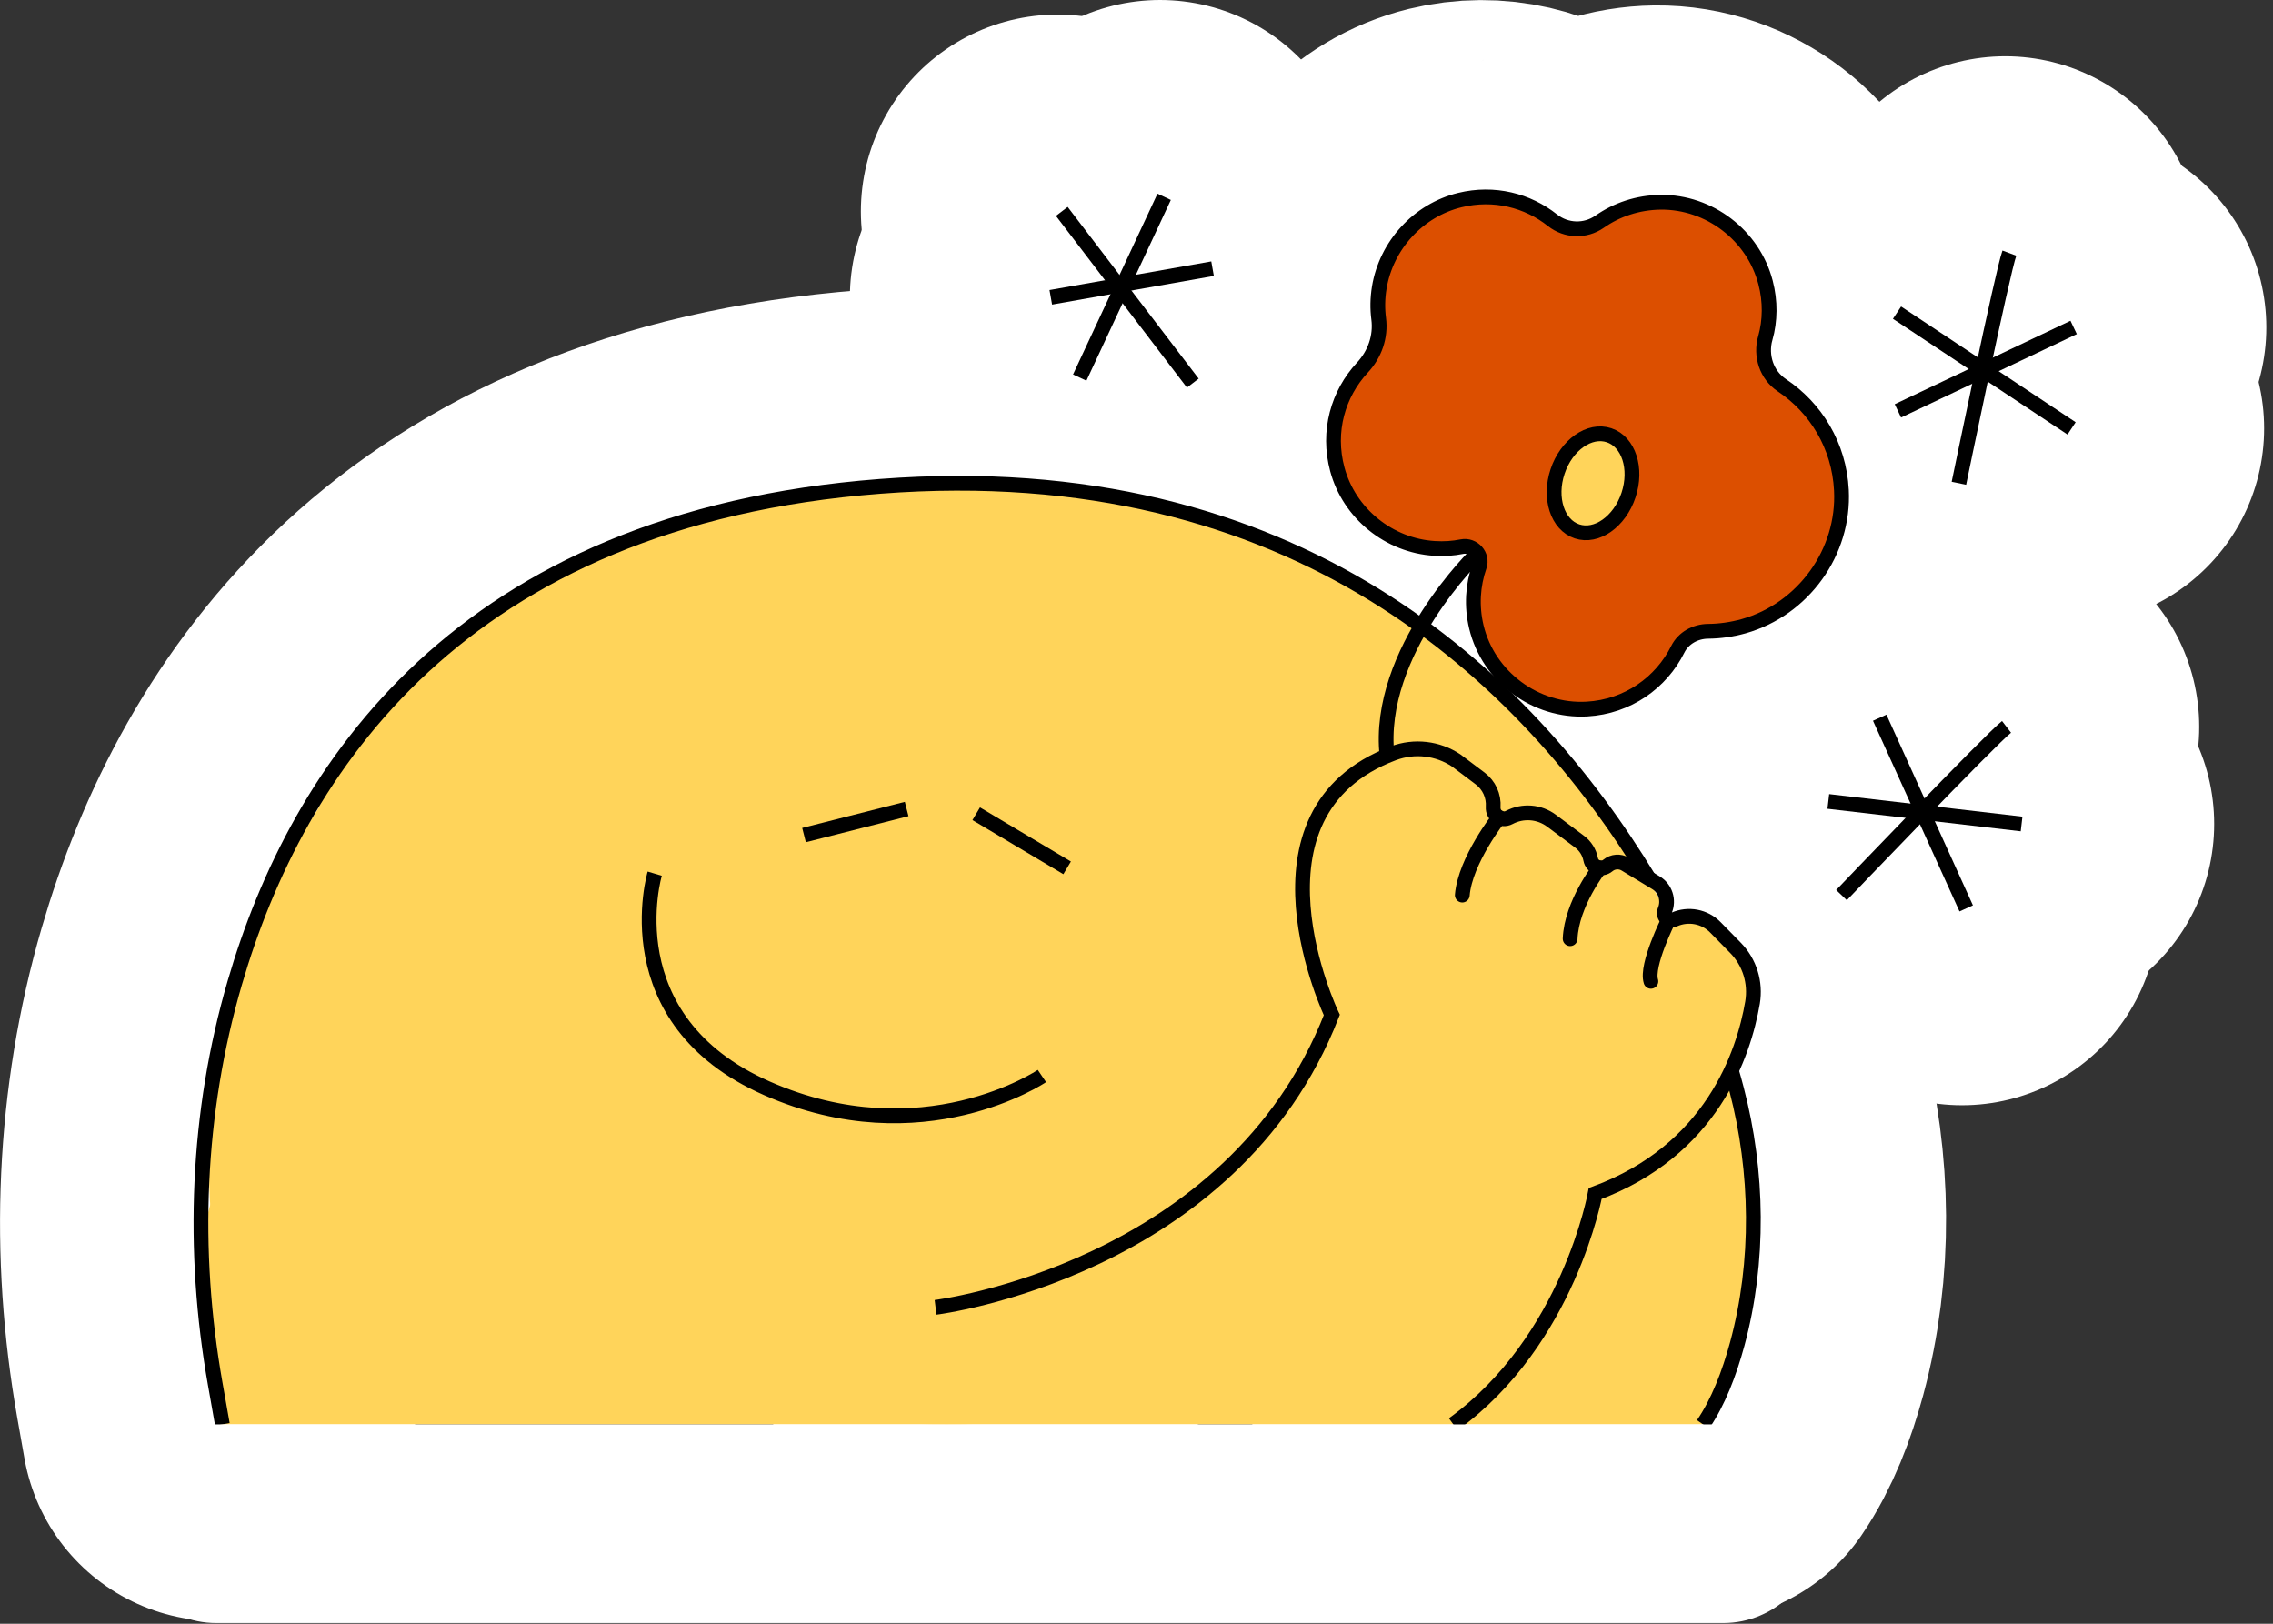 <svg width="231" height="165" viewBox="0 0 231 165" fill="none" xmlns="http://www.w3.org/2000/svg">
<rect x="0" y="0" width="231" height="165" fill="#333333" stroke="none"/>
<g clip-path="url(#clip0_1048_4461)">
<path d="M66.121 88.78C66.121 88.78 61.691 103.62 77.521 110.59C93.341 117.55 105.471 109.34 105.471 109.34" stroke="white" stroke-width="40" stroke-miterlimit="10" stroke-linecap="round"/>
<path d="M203.5 73.86C201.94 75.06 186.73 90.96 186.73 90.96" stroke="white" stroke-width="40" stroke-miterlimit="10" stroke-linecap="round"/>
<path d="M190.609 72.93L199.389 92.31" stroke="white" stroke-width="40" stroke-miterlimit="10" stroke-linecap="round"/>
<path d="M185.391 81.44L205.021 83.73" stroke="white" stroke-width="40" stroke-miterlimit="10" stroke-linecap="round"/>
<path d="M203.79 25.72C203.1 27.56 198.66 49.11 198.66 49.11" stroke="white" stroke-width="40" stroke-miterlimit="10" stroke-linecap="round"/>
<path d="M192.359 31.77L210.099 43.53" stroke="white" stroke-width="40" stroke-miterlimit="10" stroke-linecap="round"/>
<path d="M192.461 41.75L210.321 33.27" stroke="white" stroke-width="40" stroke-miterlimit="10" stroke-linecap="round"/>
<path d="M175.54 108.78C175.85 109.87 175.81 109.71 176.07 110.7C178.26 119.07 178.4 128.22 176.14 136.56C175.32 139.58 174.19 142.51 172.66 144.74" stroke="white" stroke-width="40" stroke-miterlimit="10" stroke-linecap="round"/>
<path d="M167.162 89.28C154.622 68.64 131.172 46.2 89.062 49.42C46.342 52.69 29.762 78.19 23.442 99.87C19.582 113.09 19.052 127.05 21.452 140.61L22.182 144.74" stroke="white" stroke-width="40" stroke-miterlimit="10" stroke-linecap="round"/>
<path d="M94.66 132.85C94.66 132.85 124.79 129.14 134.93 103.14C134.93 103.14 125.08 82.58 141.2 76.54C143.32 75.75 145.7 76.02 147.58 77.28L150.01 79.11C150.91 79.79 151.41 80.88 151.33 82.01C151.27 82.88 152.19 83.48 152.96 83.07C154.34 82.34 156.01 82.47 157.26 83.4L160.11 85.53C160.7 85.97 161.1 86.61 161.24 87.33C161.39 88.13 162.36 88.48 162.99 87.95C163.49 87.53 164.21 87.48 164.77 87.82L167.87 89.7C168.83 90.28 169.21 91.48 168.78 92.51C168.53 93.11 169.14 93.71 169.73 93.44C171.16 92.81 172.83 93.12 173.92 94.24L175.96 96.32C177.4 97.79 178.03 99.85 177.69 101.88C176.79 107.12 173.53 116.91 161.7 121.28C161.7 121.28 159.02 136.23 147.27 144.73" stroke="white" stroke-width="40" stroke-miterlimit="10" stroke-linecap="round"/>
<path d="M149.751 56.2C149.751 56.2 139.371 66.2 140.541 76.8" stroke="white" stroke-width="40" stroke-miterlimit="10" stroke-linecap="round"/>
<path d="M178.988 34.35C179.478 32.58 179.518 30.65 179.008 28.7C177.758 23.91 173.298 20.5 168.348 20.55C166.008 20.58 163.878 21.31 162.138 22.53C160.688 23.54 158.748 23.48 157.358 22.38C154.828 20.37 151.418 19.48 147.938 20.33C143.708 21.36 140.458 24.93 139.748 29.22C139.568 30.32 139.558 31.38 139.688 32.38C139.928 34.21 139.288 36.01 138.028 37.36C135.578 40 134.438 43.82 135.488 47.7C136.688 52.17 140.738 55.45 145.368 55.73C146.328 55.79 147.258 55.73 148.138 55.55C149.308 55.32 150.318 56.44 149.918 57.56C149.258 59.46 149.108 61.57 149.618 63.71C150.838 68.79 155.648 72.35 160.868 72.05C165.008 71.81 168.408 69.36 170.088 65.98C170.668 64.82 171.888 64.16 173.178 64.15C174.368 64.14 175.578 63.97 176.798 63.63C182.858 61.91 187.038 56.1 186.718 49.82C186.488 45.27 184.108 41.44 180.658 39.14C179.108 38.1 178.478 36.16 178.978 34.36L178.988 34.35Z" stroke="white" stroke-width="40" stroke-miterlimit="10" stroke-linecap="round"/>
<path d="M165.081 50.314C165.982 47.616 165.097 44.891 163.107 44.227C161.116 43.562 158.772 45.211 157.872 47.909C156.972 50.607 157.856 53.333 159.847 53.997C161.838 54.661 164.181 53.012 165.081 50.314Z" stroke="white" stroke-width="40" stroke-miterlimit="10" stroke-linecap="round"/>
<path d="M117.889 20L109.309 38.37" stroke="white" stroke-width="40" stroke-miterlimit="10" stroke-linecap="round"/>
<path d="M120.798 38.93L107.488 21.48" stroke="white" stroke-width="40" stroke-miterlimit="10" stroke-linecap="round"/>
<path d="M106.371 30.21L122.811 27.3" stroke="white" stroke-width="40" stroke-miterlimit="10" stroke-linecap="round"/>
<path d="M91.719 82.21L81.289 84.86" stroke="white" stroke-width="40" stroke-miterlimit="10" stroke-linecap="round"/>
<path d="M108.029 88.19L98.789 82.69" stroke="white" stroke-width="40" stroke-miterlimit="10" stroke-linecap="round"/>
<path d="M151.931 83.07C151.931 83.07 148.491 87.42 148.191 90.96" stroke="white" stroke-width="40" stroke-miterlimit="10" stroke-linecap="round"/>
<path d="M162.158 88.19C162.158 88.19 159.298 91.81 159.148 95.39" stroke="white" stroke-width="40" stroke-miterlimit="10" stroke-linecap="round"/>
<path d="M169.161 93.46C169.161 93.46 166.841 98.08 167.361 99.72" stroke="white" stroke-width="40" stroke-miterlimit="10" stroke-linecap="round"/>
<path d="M56.974 109.907C62.568 90.863 59.749 73.264 50.677 70.599C41.605 67.934 29.716 81.213 24.122 100.257C18.527 119.302 21.346 136.9 30.418 139.565C39.49 142.23 51.379 128.952 56.974 109.907Z" fill="#FFD45A"/>
<path d="M179.41 34.35C179.9 32.58 179.94 30.65 179.43 28.7C178.18 23.91 173.72 20.5 168.77 20.55C166.43 20.58 164.3 21.31 162.56 22.53C161.11 23.54 159.17 23.48 157.78 22.38C155.25 20.37 151.84 19.48 148.36 20.33C144.13 21.36 140.88 24.93 140.17 29.22C139.99 30.32 139.98 31.38 140.11 32.38C140.35 34.21 139.71 36.01 138.45 37.36C136 40 134.86 43.82 135.91 47.7C137.11 52.17 141.16 55.45 145.79 55.73C146.75 55.79 147.68 55.73 148.56 55.55C149.73 55.32 150.74 56.44 150.34 57.56C149.68 59.46 149.53 61.57 150.04 63.71C151.26 68.79 156.07 72.35 161.29 72.05C165.43 71.81 168.83 69.36 170.51 65.98C171.09 64.82 172.31 64.16 173.6 64.15C174.79 64.14 176 63.97 177.22 63.63C183.28 61.91 187.46 56.1 187.14 49.82C186.91 45.27 184.53 41.44 181.08 39.14C179.53 38.1 178.9 36.16 179.4 34.36L179.41 34.35Z" fill="#DC4F00"/>
<path d="M154.689 72.93L163.959 83.73L168.939 91.8L169.649 93.96L172.569 93.46L178.209 98.98L176.679 107.11L159.579 124.26C159.579 124.26 148.219 120.43 148.219 120.09C148.219 119.75 148.609 88.79 148.609 88.79L154.679 72.93H154.689Z" fill="#FFD45A"/>
<path d="M171.42 144.674C176.132 144.293 179.081 133.237 178.008 119.982C176.934 106.726 172.244 96.29 167.532 96.671C162.82 97.053 159.87 108.108 160.944 121.364C162.017 134.619 166.707 145.056 171.42 144.674Z" fill="#FFD45A"/>
<path d="M27.83 142.96C31.917 142.96 35.23 136.786 35.23 129.17C35.23 121.554 31.917 115.38 27.83 115.38C23.743 115.38 20.43 121.554 20.43 129.17C20.43 136.786 23.743 142.96 27.83 142.96Z" fill="#FFD45A"/>
<path d="M173.09 122.02H21.84V144.74H173.09V122.02Z" fill="#FFD45A"/>
<path d="M96.22 144.74C133.306 144.74 163.37 123.339 163.37 96.94C163.37 70.541 133.306 49.14 96.22 49.14C59.134 49.14 29.07 70.541 29.07 96.94C29.07 123.339 59.134 144.74 96.22 144.74Z" fill="#FFD45A"/>
<path d="M66.539 88.78C66.539 88.78 62.109 103.62 77.939 110.59C93.759 117.55 105.889 109.34 105.889 109.34" stroke="black" stroke-width="1.5" stroke-miterlimit="10"/>
<path d="M203.918 73.86C202.358 75.06 187.148 90.96 187.148 90.96" stroke="black" stroke-width="1.5" stroke-miterlimit="10"/>
<path d="M191.031 72.93L199.821 92.31" stroke="black" stroke-width="1.5" stroke-miterlimit="10"/>
<path d="M185.809 81.44L205.449 83.73" stroke="black" stroke-width="1.5" stroke-miterlimit="10"/>
<path d="M204.208 25.72C203.518 27.56 199.078 49.11 199.078 49.11" stroke="black" stroke-width="1.5" stroke-miterlimit="10"/>
<path d="M192.789 31.77L210.529 43.53" stroke="black" stroke-width="1.5" stroke-miterlimit="10"/>
<path d="M192.879 41.75L210.739 33.27" stroke="black" stroke-width="1.5" stroke-miterlimit="10"/>
<path d="M175.958 108.78C176.268 109.87 176.228 109.71 176.488 110.7C178.678 119.07 178.818 128.22 176.558 136.56C175.738 139.58 174.608 142.51 173.078 144.74" stroke="black" stroke-width="1.5" stroke-miterlimit="10"/>
<path d="M167.58 89.28C155.04 68.64 131.59 46.2 89.48 49.42C46.76 52.69 30.18 78.19 23.86 99.87C20 113.09 19.47 127.05 21.87 140.61L22.6 144.74" stroke="black" stroke-width="1.5" stroke-miterlimit="10"/>
<path d="M95.078 132.85C95.078 132.85 125.208 129.14 135.348 103.14C135.348 103.14 125.498 82.58 141.618 76.54C143.738 75.75 146.118 76.02 147.998 77.28L150.428 79.11C151.328 79.79 151.828 80.88 151.748 82.01C151.688 82.88 152.608 83.48 153.378 83.07C154.758 82.34 156.428 82.47 157.678 83.4L160.528 85.53C161.118 85.97 161.518 86.61 161.658 87.33C161.808 88.13 162.778 88.48 163.408 87.95C163.908 87.53 164.628 87.48 165.188 87.82L168.288 89.7C169.248 90.28 169.628 91.48 169.198 92.51C168.948 93.11 169.558 93.71 170.148 93.44C171.578 92.81 173.248 93.12 174.338 94.24L176.378 96.32C177.818 97.79 178.448 99.85 178.108 101.88C177.208 107.12 173.948 116.91 162.118 121.28C162.118 121.28 159.438 136.23 147.688 144.73" stroke="black" stroke-width="1.5" stroke-miterlimit="10"/>
<path d="M150.169 56.2C150.169 56.2 139.789 66.2 140.959 76.8" stroke="black" stroke-width="1.5" stroke-miterlimit="10"/>
<path d="M179.41 34.35C179.9 32.58 179.94 30.65 179.43 28.7C178.18 23.91 173.72 20.5 168.77 20.55C166.43 20.58 164.3 21.31 162.56 22.53C161.11 23.54 159.17 23.48 157.78 22.38C155.25 20.37 151.84 19.48 148.36 20.33C144.13 21.36 140.88 24.93 140.17 29.22C139.99 30.32 139.98 31.38 140.11 32.38C140.35 34.21 139.71 36.01 138.45 37.36C136 40 134.86 43.82 135.91 47.7C137.11 52.17 141.16 55.45 145.79 55.73C146.75 55.79 147.68 55.73 148.56 55.55C149.73 55.32 150.74 56.44 150.34 57.56C149.68 59.46 149.53 61.57 150.04 63.71C151.26 68.79 156.07 72.35 161.29 72.05C165.43 71.81 168.83 69.36 170.51 65.98C171.09 64.82 172.31 64.16 173.6 64.15C174.79 64.14 176 63.97 177.22 63.63C183.28 61.91 187.46 56.1 187.14 49.82C186.91 45.27 184.53 41.44 181.08 39.14C179.53 38.1 178.9 36.16 179.4 34.36L179.41 34.35Z" stroke="black" stroke-width="1.5" stroke-miterlimit="10"/>
<path d="M165.503 50.316C166.403 47.618 165.519 44.892 163.528 44.228C161.538 43.564 159.194 45.212 158.294 47.911C157.394 50.609 158.278 53.334 160.269 53.998C162.26 54.663 164.603 53.014 165.503 50.316Z" fill="white"/>
<path d="M165.503 50.316C166.403 47.618 165.519 44.892 163.528 44.228C161.538 43.564 159.194 45.212 158.294 47.911C157.394 50.609 158.278 53.334 160.269 53.998C162.26 54.663 164.603 53.014 165.503 50.316Z" fill="#FFD45A" stroke="black" stroke-width="1.5" stroke-miterlimit="10"/>
<path d="M118.31 20L109.73 38.37" stroke="black" stroke-width="1.5" stroke-miterlimit="10"/>
<path d="M121.22 38.93L107.91 21.48" stroke="black" stroke-width="1.5" stroke-miterlimit="10"/>
<path d="M106.789 30.21L123.229 27.3" stroke="black" stroke-width="1.5" stroke-miterlimit="10"/>
<path d="M92.141 82.21L81.711 84.86" stroke="black" stroke-width="1.5" stroke-miterlimit="10"/>
<path d="M108.451 88.19L99.211 82.69" stroke="black" stroke-width="1.5" stroke-miterlimit="10"/>
<path d="M152.349 83.07C152.349 83.07 148.909 87.42 148.609 90.96" stroke="black" stroke-width="1.5" stroke-miterlimit="10" stroke-linecap="round"/>
<path d="M162.58 88.19C162.58 88.19 159.72 91.81 159.57 95.39" stroke="black" stroke-width="1.5" stroke-miterlimit="10" stroke-linecap="round"/>
<path d="M169.579 93.46C169.579 93.46 167.259 98.08 167.779 99.72" stroke="black" stroke-width="1.5" stroke-miterlimit="10" stroke-linecap="round"/>
<path d="M175.12 144.74H21.99C16.66 144.74 12.34 149.061 12.34 154.39V155.28C12.34 160.61 16.66 164.93 21.99 164.93H175.12C180.449 164.93 184.77 160.61 184.77 155.28V154.39C184.77 149.061 180.449 144.74 175.12 144.74Z" fill="white"/>
</g>
<defs>
<clipPath id="clip0_1048_4461">
<rect width="230.32" height="164.93" fill="white"/>
</clipPath>
</defs>
</svg>
